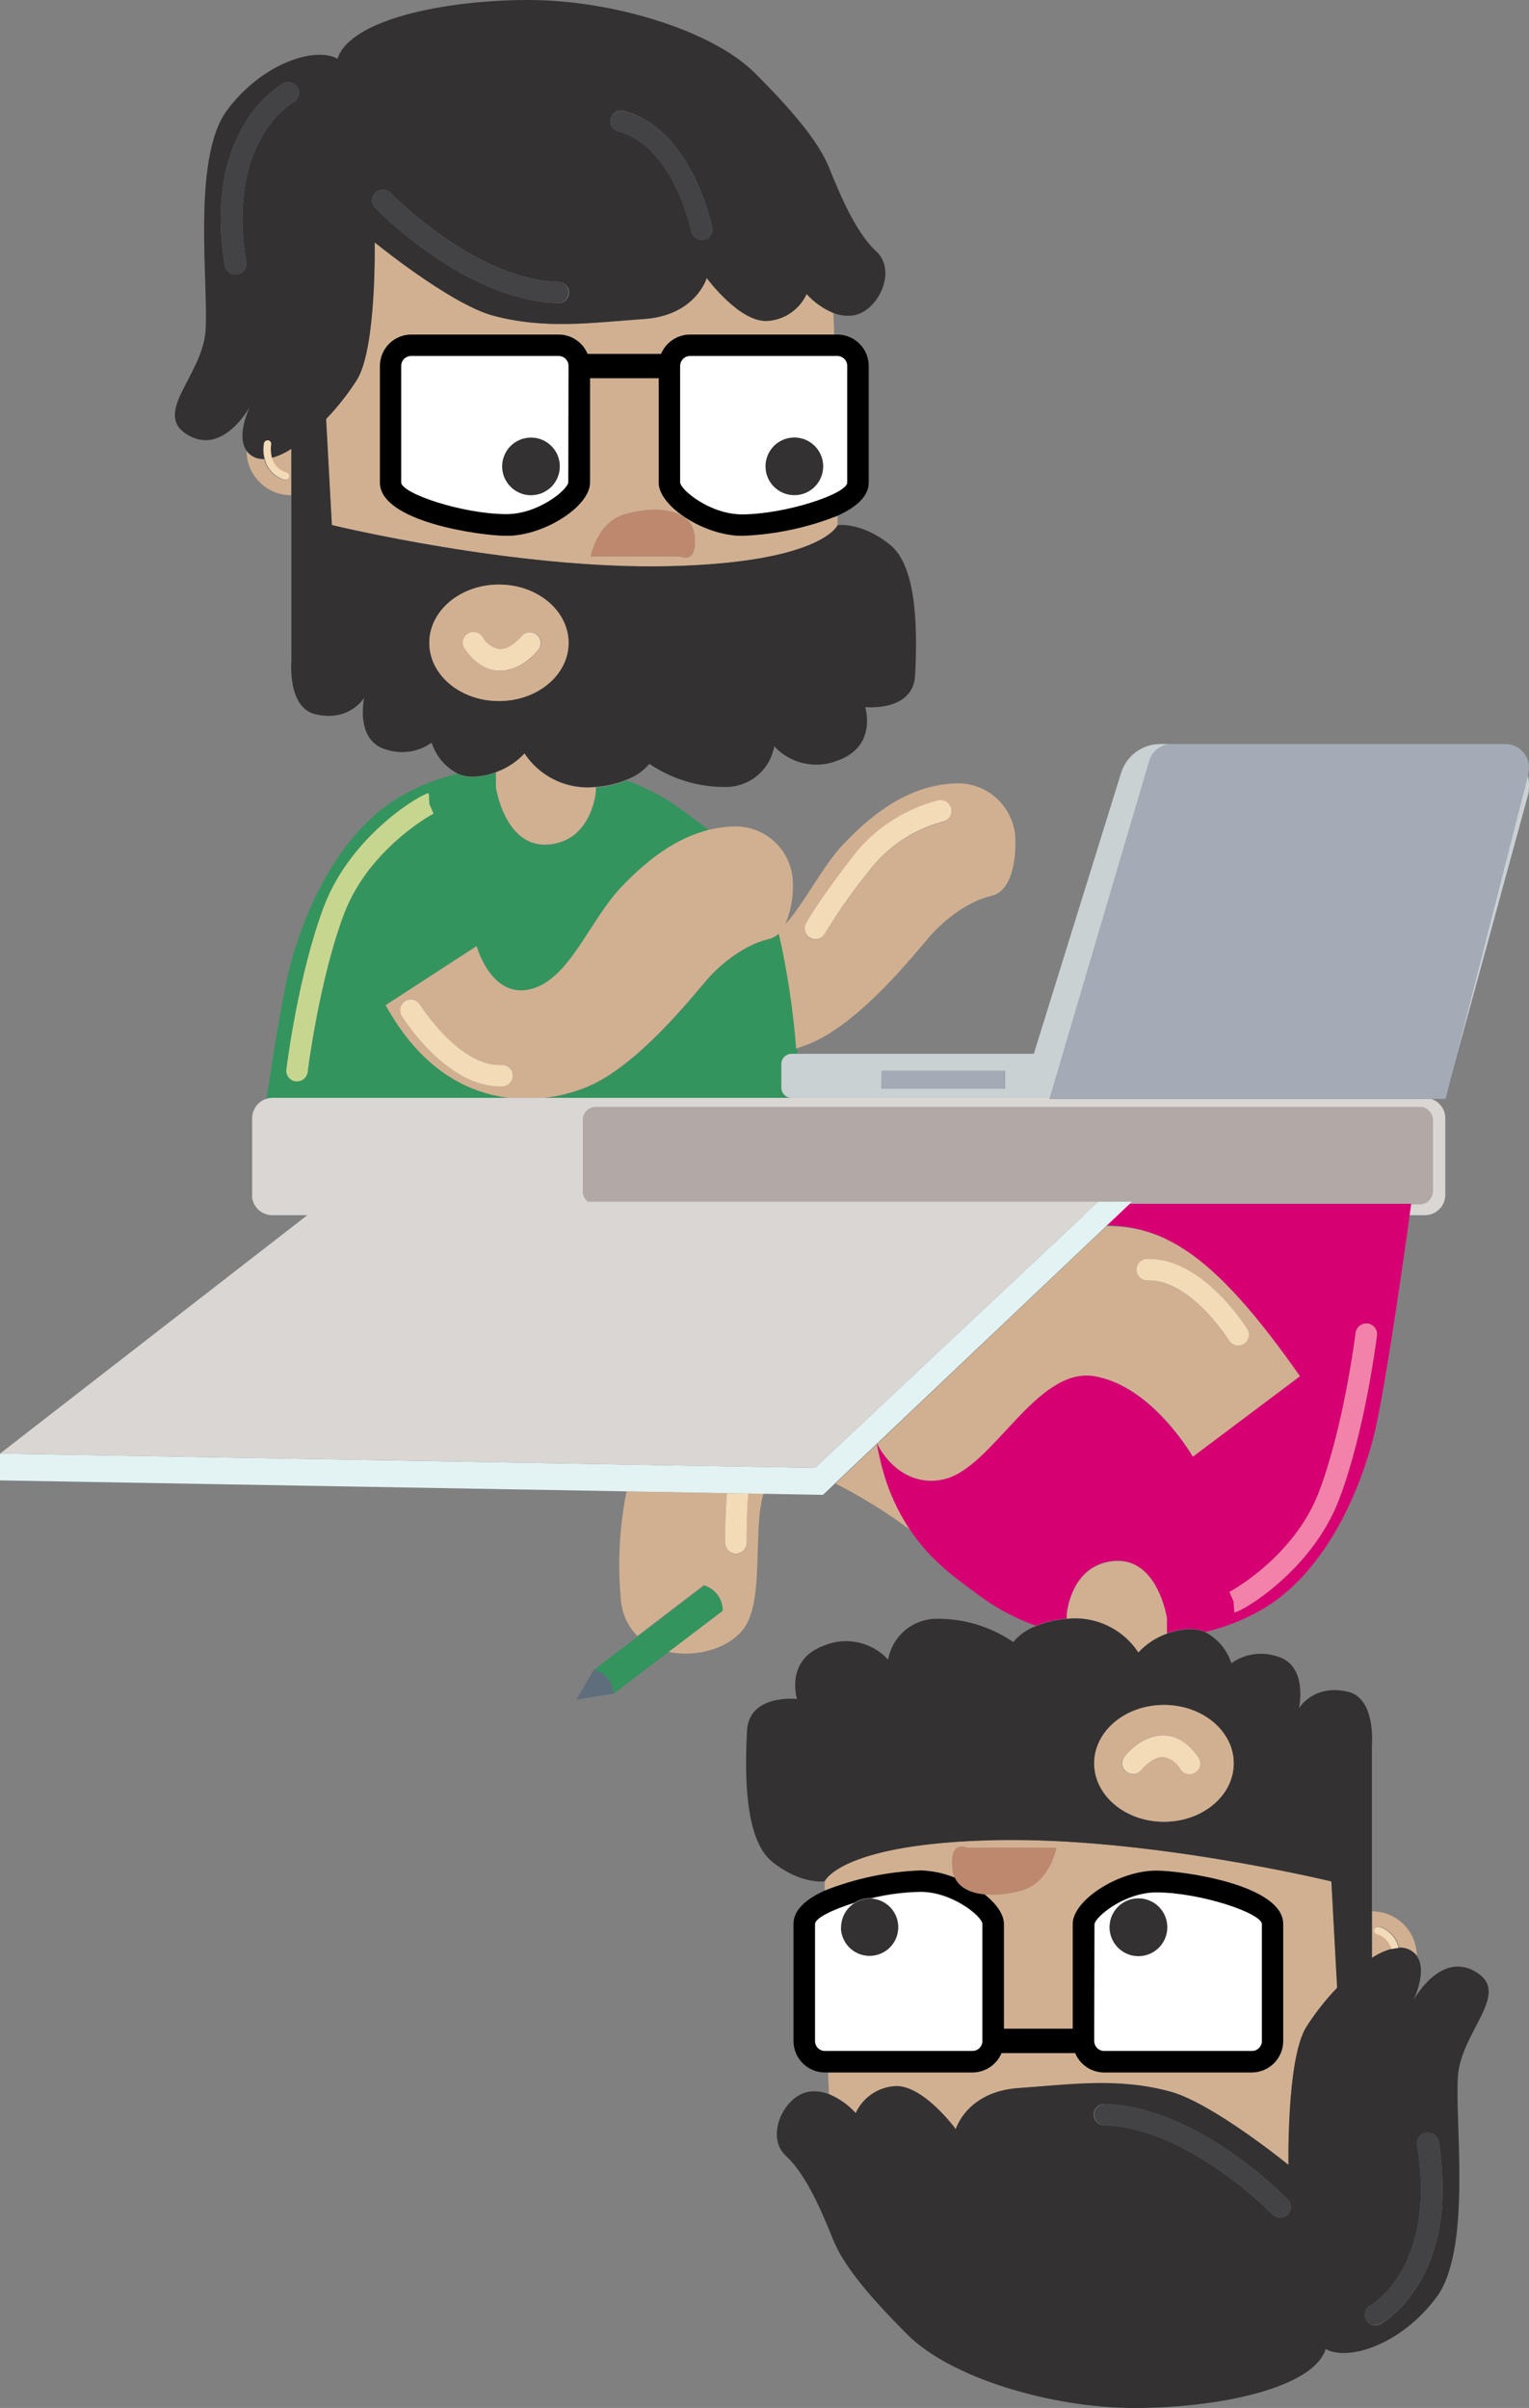 <svg width="341" height="537" viewBox="0 0 341 537" fill="none" xmlns="http://www.w3.org/2000/svg">
<rect x="0" y="0" width="341" height="537" fill="#808080" stroke="none"/>
<g clip-path="url(#clip0)">
<path d="M113.617 244.832C104.069 243.719 93.789 238.25 86.007 224.164L106.297 211.048C106.297 211.048 109.479 222.749 118.232 220.682C126.984 218.616 131.36 205.484 138.521 197.932C144.393 191.732 150.806 186.915 158.206 185.214C155.882 183.353 153.607 181.764 151.602 180.253C147.949 177.655 143.954 175.574 139.73 174.069C137.547 174.955 135.238 175.492 132.888 175.659V176.47C132.888 176.47 132.092 187.598 122.337 188.393C112.583 189.188 110.609 175.675 110.609 175.675V172.272C109.074 172.831 107.466 173.163 105.835 173.258C104.531 173.336 103.227 173.101 102.032 172.574C96.751 173.803 91.73 175.956 87.201 178.934C74.471 187.678 67.596 204.371 64.668 215.5C63.22 220.953 61.151 233.671 59.417 245.181C59.835 245.056 60.269 244.987 60.706 244.975L113.617 244.832ZM63.872 238.472C63.984 237.614 66.546 217.137 72.306 202.018C78.369 186.12 94.123 176.978 95.619 176.899L95.746 179.284L93.869 180.746L95.746 179.284L96.685 181.462C96.558 181.462 82.252 189.299 76.762 203.719C71.272 218.139 68.646 238.854 68.614 239.061C68.544 239.64 68.264 240.173 67.828 240.559C67.391 240.946 66.827 241.159 66.243 241.159H65.957C65.642 241.122 65.338 241.023 65.063 240.867C64.787 240.711 64.545 240.502 64.351 240.252C64.157 240.002 64.015 239.716 63.933 239.41C63.851 239.105 63.83 238.786 63.872 238.472Z" fill="#34945E"/>
<path d="M56.17 267.645H56.346C56.346 267.471 56.266 267.312 56.234 267.137C56.186 267.455 56.17 267.645 56.17 267.645Z" fill="#34945E"/>
<path d="M173.689 208.266C173.088 208.838 172.347 209.244 171.541 209.442C166.369 210.635 161.197 214.609 158.015 218.186C154.832 221.763 142.499 237.662 130.962 242.431C127.908 243.684 124.695 244.508 121.414 244.879H176.442C175.848 244.859 175.287 244.605 174.879 244.174C174.471 243.742 174.249 243.167 174.262 242.574V237.344C174.266 236.746 174.505 236.174 174.928 235.752C175.351 235.329 175.924 235.09 176.522 235.086H177.826C177.826 234.673 177.826 234.243 177.699 233.83C177.058 225.476 175.824 217.177 174.007 208.997L173.689 208.266Z" fill="#34945E"/>
<path d="M138.521 197.868C131.36 205.42 126.984 218.536 118.232 220.619C109.479 222.701 106.297 210.984 106.297 210.984L86.008 224.164C93.789 238.313 104.101 243.782 113.617 244.832H121.351C124.631 244.461 127.845 243.637 130.899 242.383C142.436 237.614 154.768 221.716 157.951 218.139C161.134 214.562 166.305 210.587 171.477 209.395C172.283 209.196 173.024 208.79 173.625 208.218L173.864 208.997C175.681 217.177 176.915 225.476 177.556 233.83C178.622 233.496 179.641 233.131 180.595 232.749C192.132 227.98 204.465 212.081 207.648 208.504C210.83 204.927 216.002 200.953 221.174 199.76C226.346 198.568 226.744 189.427 226.346 185.849C225.928 182.625 224.297 179.68 221.785 177.613C219.273 175.546 216.067 174.512 212.82 174.721C203.272 175.15 195.315 180.651 188.154 188.202C183.285 193.337 179.688 201.048 175.137 206.12C176.553 202.753 177.1 199.085 176.729 195.452C176.311 192.227 174.68 189.283 172.168 187.216C169.656 185.149 166.45 184.115 163.202 184.323C161.524 184.4 159.856 184.634 158.221 185.023C150.806 186.851 144.393 191.668 138.521 197.868ZM112.073 242.256H111.437C99.534 242.256 90.081 227.312 89.683 226.66C89.482 226.395 89.338 226.091 89.261 225.768C89.184 225.444 89.176 225.108 89.237 224.781C89.297 224.454 89.426 224.144 89.614 223.869C89.802 223.595 90.045 223.363 90.329 223.188C90.612 223.013 90.928 222.9 91.258 222.854C91.588 222.809 91.923 222.833 92.243 222.925C92.563 223.017 92.86 223.174 93.115 223.388C93.371 223.601 93.579 223.866 93.725 224.164C93.821 224.291 102.478 237.932 111.851 237.503C112.165 237.483 112.48 237.527 112.777 237.632C113.075 237.736 113.348 237.9 113.581 238.112C113.814 238.324 114.002 238.58 114.134 238.866C114.266 239.152 114.339 239.461 114.349 239.776C114.375 240.406 114.15 241.021 113.724 241.485C113.297 241.95 112.704 242.227 112.073 242.256ZM179.752 206.008C179.752 205.849 181.789 202.034 189.73 191.7C194.527 185.194 201.432 180.548 209.271 178.552C209.904 178.434 210.558 178.572 211.089 178.936C211.62 179.3 211.985 179.859 212.103 180.492C212.222 181.124 212.083 181.778 211.719 182.308C211.355 182.839 210.795 183.204 210.162 183.322C203.49 185.11 197.618 189.099 193.501 194.641C190.004 198.949 186.813 203.496 183.953 208.25C183.664 208.805 183.169 209.224 182.573 209.417C181.978 209.61 181.331 209.562 180.77 209.283C180.484 209.139 180.23 208.939 180.023 208.695C179.817 208.451 179.661 208.167 179.566 207.862C179.471 207.556 179.438 207.234 179.47 206.916C179.502 206.598 179.598 206.289 179.752 206.008Z" fill="#D1B091"/>
<path d="M234.159 244.832H60.706C60.269 244.844 59.835 244.913 59.417 245.038C58.493 245.329 57.686 245.907 57.114 246.688C56.541 247.468 56.233 248.411 56.234 249.378V266.453C56.218 266.681 56.218 266.909 56.234 267.137C56.234 267.312 56.234 267.471 56.345 267.645C56.603 268.605 57.17 269.453 57.958 270.059C58.746 270.665 59.711 270.996 60.706 271H317.783C318.38 271 318.972 270.882 319.524 270.654C320.077 270.425 320.578 270.09 321.001 269.668C321.423 269.246 321.759 268.745 321.987 268.193C322.216 267.641 322.334 267.05 322.334 266.453V249.378C322.334 248.413 322.025 247.473 321.452 246.695C320.88 245.917 320.074 245.342 319.151 245.054H234.095L234.159 244.832ZM316.637 246.867C317.404 246.871 318.138 247.177 318.68 247.719C319.222 248.26 319.529 248.994 319.533 249.76V265.658C319.529 266.424 319.222 267.158 318.68 267.7C318.138 268.241 317.404 268.547 316.637 268.552H132.888C132.122 268.547 131.39 268.241 130.85 267.699C130.31 267.156 130.007 266.423 130.007 265.658V249.76C130.007 248.995 130.31 248.262 130.85 247.72C131.39 247.177 132.122 246.871 132.888 246.867H316.637Z" fill="#D9D6D3"/>
<path d="M316.637 246.867H132.904C131.304 246.867 130.007 248.162 130.007 249.76V265.706C130.007 267.304 131.304 268.599 132.904 268.599H316.637C318.236 268.599 319.533 267.304 319.533 265.706V249.76C319.533 248.162 318.236 246.867 316.637 246.867Z" fill="#B2A9A7"/>
<path d="M323.225 241.541L340.73 177.471C341.127 175.976 341.127 174.403 340.73 172.908L323.225 241.541Z" fill="#CAD1D3"/>
<path d="M174.262 237.344V242.574C174.262 243.159 174.489 243.722 174.895 244.143C175.302 244.564 175.857 244.811 176.442 244.832H234.159L256.342 169.665C256.667 168.585 257.332 167.639 258.237 166.966C259.143 166.293 260.242 165.929 261.371 165.929H258.793C256.849 165.922 254.953 166.535 253.382 167.679C251.811 168.823 250.646 170.437 250.056 172.288L230.563 235.007H176.458C175.857 235.027 175.289 235.285 174.878 235.723C174.466 236.16 174.245 236.743 174.262 237.344ZM196.684 238.806H224.134V242.781H196.54L196.684 238.806Z" fill="#CAD1D3"/>
<path d="M340.825 172.479C341.024 171.705 341.043 170.896 340.881 170.113C340.719 169.331 340.38 168.595 339.891 167.964C339.401 167.332 338.773 166.82 338.055 166.467C337.338 166.115 336.549 165.931 335.749 165.929H261.371C260.242 165.929 259.143 166.293 258.237 166.966C257.332 167.639 256.667 168.585 256.342 169.665L234.159 244.832V245.054H322.398L323.289 241.541L340.793 172.908L340.825 172.479Z" fill="#A4ABB6"/>
<path d="M224.054 238.806H196.604V242.781H224.054V238.806Z" fill="#A4ABB6"/>
<path d="M179.895 65.58C179.142 67.214 177.976 68.624 176.511 69.669C175.045 70.715 173.332 71.36 171.541 71.542C165.175 72.337 157.617 62.003 157.617 62.003C157.617 62.003 155.23 70.349 143.693 71.144C132.156 71.939 121.621 73.609 109.877 70.349C100.361 67.71 83.557 54.054 83.557 54.054C83.557 54.054 83.955 77.504 79.579 84.658C77.575 87.81 75.261 90.755 72.672 93.449L74.009 117.09C74.009 117.09 114.985 127.074 149.199 126.279C182.33 125.5 186.563 117.63 186.801 117.122V115.007C179.996 117.707 172.779 119.224 165.462 119.491C157.139 119.491 146.907 112.941 146.907 107.615V84.34H131.583V107.615C131.583 112.941 121.351 119.491 113.028 119.491C107.267 119.491 84.734 116.311 84.734 107.615V81.605C84.739 79.751 85.478 77.975 86.79 76.663C88.102 75.353 89.88 74.614 91.736 74.61H124.597C125.978 74.615 127.327 75.029 128.474 75.798C129.621 76.568 130.514 77.659 131.042 78.934H147.432C147.964 77.659 148.861 76.568 150.01 75.799C151.159 75.03 152.51 74.616 153.893 74.61H186.022C186.022 72.893 185.894 71.271 185.847 69.841C183.573 68.875 181.541 67.42 179.895 65.58ZM139.253 114.721C145.364 112.893 154.259 112.972 154.911 119.491C155.564 126.009 151.729 124.101 151.729 124.101H131.742C131.742 124.101 133.142 116.549 139.253 114.721Z" fill="#D1B091"/>
<path d="M116.975 168.012C115.216 169.892 113.034 171.326 110.609 172.193V175.595C110.609 175.595 112.598 189.109 122.337 188.314C132.076 187.519 132.888 176.47 132.888 176.47V175.547L131.662 175.643C128.764 175.738 125.891 175.086 123.318 173.749C120.745 172.413 118.561 170.437 116.975 168.012Z" fill="#D1B091"/>
<path d="M124.597 79.379H91.736C91.145 79.379 90.579 79.614 90.161 80.031C89.743 80.449 89.508 81.015 89.508 81.605V107.615C89.508 110.127 103.337 114.721 113.028 114.721C120.109 114.721 126.666 109.3 126.809 107.615V81.605C126.809 81.018 126.576 80.454 126.162 80.037C125.748 79.62 125.185 79.384 124.597 79.379ZM118.423 110.413C117.164 110.413 115.933 110.04 114.886 109.341C113.84 108.642 113.024 107.649 112.542 106.487C112.06 105.325 111.934 104.046 112.18 102.813C112.425 101.579 113.032 100.446 113.922 99.557C114.812 98.667 115.946 98.062 117.181 97.816C118.416 97.571 119.695 97.697 120.859 98.178C122.022 98.66 123.016 99.475 123.715 100.52C124.415 101.566 124.788 102.796 124.788 104.053C124.788 105.74 124.117 107.358 122.924 108.55C121.73 109.743 120.111 110.413 118.423 110.413Z" fill="white"/>
<path d="M151.681 81.605V107.615C151.824 109.3 158.38 114.721 165.462 114.721C175.153 114.721 188.966 110.127 188.966 107.615V81.605C188.966 81.018 188.733 80.454 188.319 80.037C187.904 79.62 187.342 79.384 186.754 79.379H153.893C153.305 79.384 152.742 79.62 152.328 80.037C151.914 80.454 151.681 81.018 151.681 81.605ZM177.142 97.583C178.401 97.583 179.632 97.956 180.678 98.655C181.725 99.353 182.541 100.347 183.023 101.509C183.505 102.671 183.631 103.949 183.385 105.183C183.139 106.416 182.533 107.549 181.643 108.439C180.753 109.328 179.619 109.934 178.384 110.179C177.149 110.425 175.869 110.299 174.706 109.817C173.543 109.336 172.549 108.521 171.85 107.475C171.15 106.429 170.777 105.2 170.777 103.942C170.777 103.106 170.942 102.277 171.263 101.505C171.584 100.732 172.054 100.031 172.647 99.44C173.24 98.849 173.943 98.381 174.717 98.062C175.491 97.744 176.321 97.581 177.158 97.583H177.142Z" fill="white"/>
<path d="M147.432 78.934H131.042C130.514 77.659 129.621 76.568 128.474 75.798C127.327 75.029 125.978 74.615 124.597 74.61H91.736C89.881 74.614 88.102 75.353 86.79 76.663C85.478 77.975 84.739 79.751 84.734 81.605V107.615C84.734 116.39 107.268 119.491 113.028 119.491C121.351 119.491 131.583 112.941 131.583 107.615V84.34H146.907V107.615C146.907 112.941 157.139 119.491 165.462 119.491C172.779 119.224 179.996 117.707 186.802 115.007C190.812 113.195 193.74 110.778 193.74 107.615V81.605C193.74 79.753 193.004 77.976 191.695 76.665C190.385 75.353 188.608 74.614 186.754 74.61H153.893C152.51 74.616 151.159 75.03 150.01 75.799C148.861 76.568 147.964 77.659 147.432 78.934ZM126.745 107.551C126.602 109.236 120.046 114.658 112.964 114.658C103.273 114.658 89.445 110.063 89.445 107.551V81.605C89.445 81.015 89.68 80.449 90.097 80.031C90.515 79.614 91.082 79.379 91.673 79.379H124.597C125.185 79.384 125.748 79.62 126.162 80.037C126.576 80.454 126.809 81.018 126.809 81.605L126.745 107.551ZM186.754 79.379C187.342 79.384 187.904 79.62 188.319 80.037C188.733 80.454 188.966 81.018 188.966 81.605V107.615C188.966 110.127 175.153 114.721 165.462 114.721C158.381 114.721 151.824 109.3 151.681 107.615V81.605C151.681 81.018 151.914 80.454 152.328 80.037C152.742 79.62 153.305 79.384 153.893 79.379H186.754Z" fill="black"/>
<path d="M154.896 119.491C154.243 112.972 145.348 112.893 139.237 114.721C133.126 116.549 131.742 124.101 131.742 124.101H151.681C151.681 124.101 155.548 126.025 154.896 119.491Z" fill="#BD886D"/>
<path d="M118.423 110.429C121.973 110.429 124.851 107.553 124.851 104.006C124.851 100.458 121.973 97.583 118.423 97.583C114.872 97.583 111.994 100.458 111.994 104.006C111.994 107.553 114.872 110.429 118.423 110.429Z" fill="#333132"/>
<path d="M177.158 110.429C180.709 110.429 183.587 107.553 183.587 104.006C183.587 100.458 180.709 97.583 177.158 97.583C173.608 97.583 170.729 100.458 170.729 104.006C170.729 107.553 173.608 110.429 177.158 110.429Z" fill="#333132"/>
<path d="M60.562 102.098C60.758 102.88 61.155 103.598 61.713 104.181C62.271 104.763 62.971 105.191 63.745 105.421C63.956 105.452 64.146 105.566 64.273 105.738C64.399 105.909 64.453 106.124 64.421 106.335C64.39 106.546 64.275 106.735 64.104 106.862C63.932 106.989 63.717 107.042 63.506 107.01H63.267C62.197 106.693 61.23 106.1 60.462 105.29C59.694 104.481 59.152 103.484 58.891 102.4C58.354 102.416 57.818 102.352 57.3 102.209C56.38 101.94 55.571 101.383 54.993 100.619C55.022 103.235 56.083 105.734 57.945 107.574C59.807 109.413 62.32 110.445 64.938 110.444V100.063C63.598 100.971 62.121 101.658 60.562 102.098Z" fill="#D1B091"/>
<path d="M110.609 172.193C113.034 171.326 115.216 169.892 116.974 168.012C118.57 170.422 120.759 172.382 123.331 173.705C125.903 175.027 128.771 175.667 131.662 175.563L132.887 175.468C135.238 175.301 137.547 174.764 139.73 173.878C141.715 173.173 143.473 171.949 144.822 170.333C149.857 173.771 155.831 175.575 161.929 175.5C164.502 175.489 166.988 174.573 168.952 172.913C170.916 171.253 172.233 168.955 172.67 166.422C174.424 168.327 176.718 169.652 179.246 170.221C181.774 170.789 184.415 170.573 186.817 169.602C195.744 166.422 192.96 157.678 192.96 157.678C192.96 157.678 203.701 158.87 204.099 150.524C204.497 142.177 204.894 126.677 198.529 121.51C192.164 116.343 186.817 117.106 186.817 117.106C186.578 117.615 182.345 125.484 149.214 126.263C114.985 127.074 74.009 117.09 74.009 117.09L72.736 93.449C75.324 90.755 77.638 87.81 79.642 84.658C84.018 77.504 83.556 54.054 83.556 54.054C83.556 54.054 100.297 67.71 109.813 70.349C121.557 73.529 132.092 71.939 143.629 71.144C155.166 70.349 157.616 62.003 157.616 62.003C157.616 62.003 165.175 72.337 171.54 71.542C173.332 71.36 175.045 70.715 176.51 69.669C177.976 68.624 179.142 67.214 179.895 65.58C181.547 67.397 183.579 68.83 185.846 69.777C187.238 70.339 188.749 70.536 190.238 70.349C195.808 69.554 200.184 60.413 195.41 56.041C190.636 51.669 186.992 42.528 184.892 37.361C182.791 32.194 177.906 25.834 168.358 16.296C158.81 6.757 136.531 0 117.833 0C99.135 0 78.051 4.372 75.266 13.116C70.492 10.334 58.557 13.911 50.6 24.642C42.644 35.373 46.622 63.99 45.826 73.926C45.031 83.863 33.892 92.209 41.848 96.979C49.805 101.748 55.772 90.62 55.772 90.62C55.772 90.62 52.478 97.233 55.056 100.588C55.635 101.351 56.444 101.908 57.364 102.177C57.881 102.32 58.418 102.385 58.955 102.368C58.668 101.246 58.619 100.076 58.812 98.934C58.854 98.727 58.976 98.544 59.151 98.425C59.327 98.306 59.542 98.261 59.751 98.298C59.854 98.317 59.952 98.357 60.04 98.415C60.128 98.472 60.203 98.547 60.261 98.635C60.319 98.723 60.359 98.821 60.377 98.924C60.396 99.028 60.394 99.134 60.371 99.236C60.231 100.203 60.29 101.187 60.546 102.13C62.127 101.696 63.626 101.009 64.986 100.095V147.344C64.986 147.344 64.047 157.757 70.269 159.268C77.971 161.112 81.233 155.595 81.233 155.595C81.233 155.595 79.005 165.341 86.325 167.217C87.994 167.732 89.759 167.857 91.484 167.581C93.209 167.306 94.847 166.637 96.271 165.627C97.218 168.576 99.279 171.04 102.016 172.495C103.211 173.022 104.515 173.256 105.819 173.179C107.455 173.085 109.069 172.753 110.609 172.193ZM111.277 130.365C119.854 130.365 126.809 136.184 126.809 143.354C126.809 150.524 119.854 156.327 111.277 156.327C102.7 156.327 95.746 150.524 95.746 143.354C95.746 136.184 102.652 130.365 111.277 130.365ZM124.469 67.599C103.83 67.058 84.368 47.059 83.556 46.216C83.173 45.752 82.98 45.16 83.015 44.559C83.05 43.958 83.311 43.393 83.746 42.976C84.181 42.56 84.757 42.323 85.36 42.314C85.962 42.304 86.546 42.523 86.994 42.925C87.185 43.116 105.93 62.368 124.533 62.861C125.166 62.861 125.773 63.113 126.221 63.56C126.668 64.007 126.92 64.614 126.92 65.246C126.92 65.879 126.668 66.485 126.221 66.932C125.773 67.379 125.166 67.631 124.533 67.631L124.469 67.599ZM156.964 53.497C156.805 53.513 156.645 53.513 156.487 53.497C155.937 53.494 155.405 53.303 154.979 52.956C154.554 52.609 154.26 52.127 154.147 51.59C154.147 51.399 150.137 32.512 137.9 29.332C137.288 29.168 136.767 28.767 136.45 28.218C136.134 27.67 136.049 27.018 136.213 26.407C136.378 25.796 136.779 25.274 137.328 24.958C137.877 24.642 138.529 24.557 139.141 24.722C154.243 28.823 158.651 49.809 158.826 50.715C158.888 51.021 158.89 51.336 158.83 51.643C158.77 51.949 158.65 52.241 158.477 52.501C158.304 52.761 158.082 52.984 157.822 53.158C157.562 53.332 157.271 53.453 156.964 53.513V53.497ZM54.913 58.489C55.014 59.113 54.863 59.752 54.493 60.265C54.123 60.777 53.564 61.122 52.94 61.224H52.558C51.984 61.243 51.423 61.054 50.978 60.692C50.533 60.329 50.235 59.818 50.139 59.252C45.174 28.792 62.392 19.078 63.124 18.617C63.679 18.311 64.333 18.238 64.942 18.414C65.55 18.59 66.064 19 66.37 19.555C66.676 20.109 66.749 20.762 66.573 21.371C66.397 21.979 65.986 22.492 65.431 22.798C64.779 23.164 50.473 31.574 54.913 58.489Z" fill="#333132"/>
<path d="M111.278 156.342C119.855 156.342 126.809 150.54 126.809 143.37C126.809 136.2 119.855 130.365 111.278 130.365C102.7 130.365 95.746 136.184 95.746 143.354C95.746 150.524 102.653 156.342 111.278 156.342ZM104.244 141.398C104.503 141.22 104.794 141.095 105.102 141.029C105.409 140.964 105.727 140.96 106.036 141.018C106.345 141.076 106.639 141.194 106.903 141.365C107.166 141.537 107.393 141.759 107.57 142.018C107.948 142.745 108.49 143.374 109.153 143.857C109.815 144.339 110.581 144.662 111.389 144.8C113.521 144.912 115.686 142.718 116.354 141.891C116.744 141.387 117.319 141.059 117.952 140.978C118.584 140.898 119.223 141.072 119.727 141.462C120.232 141.852 120.56 142.426 120.641 143.058C120.722 143.69 120.548 144.328 120.157 144.832C119.775 145.325 116.322 149.602 111.548 149.602H111.309C108.35 149.443 105.835 147.853 103.623 144.673C103.278 144.155 103.15 143.521 103.266 142.909C103.382 142.297 103.733 141.755 104.244 141.398Z" fill="#D1B091"/>
<path d="M65.957 241.159H66.243C66.827 241.159 67.391 240.946 67.828 240.559C68.264 240.173 68.544 239.64 68.615 239.061C68.615 238.854 71.224 218.282 76.762 203.719C82.3 189.156 96.558 181.462 96.685 181.462L95.746 179.283L93.869 180.746L95.746 179.283L95.619 176.899C94.123 176.899 78.369 186.104 72.306 202.018C66.546 217.137 63.984 237.614 63.872 238.472C63.83 238.786 63.851 239.105 63.933 239.41C64.015 239.716 64.157 240.002 64.351 240.252C64.545 240.502 64.787 240.711 65.063 240.867C65.339 241.023 65.642 241.122 65.957 241.159Z" fill="#C7D68F"/>
<path d="M111.851 237.503C102.478 237.932 93.821 224.291 93.725 224.164C93.573 223.873 93.363 223.616 93.107 223.41C92.851 223.204 92.555 223.052 92.238 222.966C91.921 222.879 91.59 222.859 91.264 222.906C90.939 222.954 90.627 223.068 90.348 223.241C90.069 223.415 89.828 223.644 89.642 223.914C89.456 224.185 89.327 224.491 89.265 224.814C89.203 225.136 89.208 225.468 89.28 225.788C89.352 226.109 89.489 226.411 89.683 226.676C90.081 227.328 99.534 242.272 111.437 242.272H112.073C112.704 242.243 113.297 241.966 113.724 241.501C114.15 241.036 114.375 240.422 114.349 239.792C114.341 239.476 114.269 239.165 114.138 238.877C114.007 238.589 113.82 238.331 113.586 238.117C113.353 237.903 113.079 237.739 112.781 237.633C112.483 237.528 112.166 237.483 111.851 237.503Z" fill="#F4DBB8"/>
<path d="M63.347 106.947H63.586C63.797 106.979 64.012 106.925 64.183 106.798C64.355 106.672 64.469 106.482 64.501 106.271C64.532 106.06 64.479 105.846 64.352 105.674C64.225 105.503 64.035 105.389 63.825 105.357C63.051 105.127 62.35 104.7 61.792 104.117C61.234 103.534 60.838 102.817 60.642 102.034C60.386 101.092 60.327 100.107 60.467 99.141C60.49 99.038 60.492 98.932 60.473 98.829C60.454 98.726 60.415 98.627 60.357 98.54C60.299 98.452 60.224 98.377 60.136 98.319C60.048 98.261 59.95 98.222 59.846 98.203C59.638 98.165 59.423 98.211 59.247 98.33C59.072 98.449 58.95 98.631 58.907 98.839C58.715 99.981 58.764 101.151 59.051 102.273C59.294 103.36 59.819 104.363 60.574 105.184C61.328 106.004 62.284 106.612 63.347 106.947Z" fill="#F4DBB8"/>
<path d="M180.802 209.204C181.362 209.483 182.01 209.531 182.605 209.338C183.2 209.144 183.696 208.725 183.985 208.17C186.845 203.417 190.035 198.869 193.533 194.562C197.65 189.019 203.521 185.03 210.194 183.242C210.507 183.184 210.806 183.064 211.073 182.89C211.341 182.716 211.571 182.492 211.751 182.229C211.931 181.966 212.058 181.67 212.124 181.359C212.19 181.047 212.194 180.725 212.135 180.412C212.077 180.099 211.957 179.801 211.783 179.534C211.609 179.267 211.384 179.037 211.121 178.856C210.858 178.676 210.562 178.55 210.25 178.484C209.938 178.418 209.616 178.414 209.303 178.473C201.463 180.457 194.552 185.091 189.745 191.589C181.789 201.954 179.847 205.77 179.768 205.897C179.609 206.18 179.51 206.492 179.477 206.815C179.443 207.137 179.476 207.463 179.573 207.773C179.669 208.082 179.828 208.369 180.04 208.615C180.251 208.861 180.511 209.061 180.802 209.204Z" fill="#F4DBB8"/>
<path d="M124.533 62.845C105.931 62.353 87.185 43.1 86.994 42.925C86.546 42.523 85.963 42.304 85.36 42.314C84.758 42.323 84.181 42.56 83.746 42.976C83.311 43.393 83.05 43.958 83.015 44.559C82.98 45.16 83.173 45.752 83.557 46.216C84.368 47.059 103.83 67.058 124.406 67.615C125.039 67.615 125.646 67.364 126.094 66.916C126.541 66.469 126.793 65.863 126.793 65.23C126.793 64.598 126.541 63.991 126.094 63.544C125.646 63.097 125.039 62.845 124.406 62.845H124.533Z" fill="#434345"/>
<path d="M111.262 149.57H111.5C116.274 149.57 119.727 145.325 120.109 144.8C120.478 144.301 120.637 143.678 120.553 143.064C120.469 142.449 120.149 141.891 119.661 141.509C119.172 141.126 118.553 140.949 117.936 141.014C117.319 141.08 116.751 141.383 116.354 141.859C115.686 142.686 113.521 144.88 111.389 144.769C110.581 144.631 109.815 144.308 109.153 143.825C108.49 143.342 107.948 142.713 107.57 141.986C107.213 141.464 106.663 141.104 106.041 140.986C105.419 140.868 104.775 141.002 104.252 141.358C103.729 141.715 103.368 142.264 103.25 142.886C103.133 143.507 103.267 144.15 103.623 144.673C105.835 147.853 108.35 149.443 111.262 149.57Z" fill="#F4DBB8"/>
<path d="M65.432 22.798C65.987 22.492 66.397 21.979 66.574 21.371C66.75 20.762 66.677 20.109 66.371 19.555C66.065 19 65.551 18.59 64.942 18.414C64.333 18.238 63.679 18.311 63.124 18.617C62.392 19.078 45.174 28.791 50.139 59.252C50.228 59.818 50.518 60.333 50.957 60.701C51.396 61.069 51.953 61.266 52.526 61.256H52.908C53.223 61.209 53.526 61.1 53.799 60.935C54.071 60.77 54.308 60.553 54.495 60.295C54.681 60.037 54.815 59.745 54.887 59.434C54.959 59.124 54.968 58.803 54.913 58.489C50.473 31.574 64.779 23.164 65.432 22.798Z" fill="#434345"/>
<path d="M139.142 24.769C138.53 24.605 137.877 24.69 137.328 25.006C136.779 25.322 136.378 25.843 136.213 26.454C136.049 27.066 136.134 27.718 136.45 28.266C136.767 28.815 137.288 29.215 137.9 29.38C150.138 32.655 154.116 51.462 154.148 51.637C154.26 52.175 154.554 52.657 154.98 53.004C155.405 53.351 155.937 53.542 156.487 53.545C156.646 53.561 156.806 53.561 156.964 53.545C157.274 53.484 157.569 53.363 157.831 53.187C158.093 53.011 158.317 52.785 158.491 52.521C158.664 52.258 158.783 51.962 158.841 51.652C158.898 51.342 158.893 51.023 158.826 50.715C158.651 49.809 154.243 28.823 139.142 24.769Z" fill="#434345"/>
</g>
<g clip-path="url(#clip1)">
<path d="M166.526 344.094C166.53 344.73 166.283 345.342 165.838 345.796C165.393 346.25 164.786 346.509 164.151 346.517C163.52 346.513 162.917 346.262 162.47 345.818C162.023 345.374 161.767 344.772 161.759 344.142C161.759 341.24 161.759 337.255 162.062 332.982L139.742 332.584C138.103 340.676 137.689 348.968 138.514 357.183C138.828 360.075 140.109 362.777 142.149 364.851L156.912 353.548L157.104 353.548C158.282 353.918 159.311 354.654 160.042 355.649C160.773 356.643 161.168 357.846 161.169 359.08L148.957 368.359C155.334 369.746 162.62 367.594 165.872 363.193C170.56 356.816 167.802 341.32 170.273 333.078L166.845 333.078C166.638 336.474 166.494 340.172 166.526 344.094Z" fill="#D1B091"/>
<path d="M195.606 321.934C198.38 327.386 203.913 331.499 210.609 329.905C221.466 327.386 231.096 304.812 244.089 306.932C257.083 309.052 266.075 324.899 266.075 324.899L289.99 306.932C271.496 280.467 260.304 273.452 246.784 273.452L186.343 330.846C192.185 333.817 197.763 337.279 203.02 341.193C200.237 336.995 198.163 332.369 196.882 327.498C196.403 325.872 195.989 324.006 195.606 321.934ZM255.744 280.786L256.398 280.786C268.307 280.786 277.777 295.788 278.192 296.426C278.358 296.693 278.471 296.99 278.522 297.3C278.574 297.61 278.564 297.928 278.493 298.234C278.422 298.541 278.291 298.83 278.108 299.086C277.925 299.342 277.693 299.559 277.427 299.726C277.16 299.892 276.862 300.004 276.552 300.056C276.242 300.108 275.924 300.098 275.618 300.027C275.311 299.956 275.022 299.825 274.766 299.642C274.51 299.459 274.293 299.228 274.126 298.961C274.047 298.817 265.405 285.202 255.967 285.585C255.653 285.599 255.339 285.552 255.043 285.445C254.748 285.339 254.476 285.175 254.243 284.963C254.011 284.751 253.822 284.496 253.689 284.212C253.555 283.927 253.479 283.619 253.464 283.305C253.449 282.991 253.497 282.677 253.603 282.381C253.71 282.086 253.874 281.814 254.086 281.581C254.297 281.349 254.553 281.16 254.837 281.027C255.122 280.893 255.43 280.817 255.744 280.802L255.744 280.786Z" fill="#D1B091"/>
<path d="M289.926 306.916L266.011 324.883C266.011 324.883 256.94 309.052 244.026 306.916C231.112 304.78 221.466 327.37 210.545 329.889C203.849 331.484 198.317 327.386 195.543 321.918C195.925 323.991 196.34 325.856 196.754 327.402C198.035 332.273 200.109 336.9 202.892 341.097C207.93 348.638 214.26 352.719 219.122 356.354C222.782 358.959 226.785 361.046 231.016 362.556C233.203 361.667 235.517 361.129 237.872 360.961L237.872 360.037C237.872 360.037 238.669 348.877 248.442 348.08C258.215 347.283 260.192 360.834 260.192 360.834L260.192 364.246C261.73 363.685 263.341 363.352 264.975 363.257C266.282 363.179 267.588 363.414 268.785 363.943C274.076 362.711 279.107 360.552 283.644 357.566C296.399 348.797 303.286 332.057 306.22 320.898C309.153 309.738 314.734 268.462 314.734 268.462L251.774 268.462L246.72 273.245C260.256 273.484 271.416 280.451 289.926 306.916ZM302.33 297.239C302.4 296.658 302.68 296.124 303.118 295.736C303.556 295.348 304.12 295.134 304.705 295.134L304.992 295.134C305.31 295.171 305.618 295.272 305.896 295.43C306.175 295.589 306.419 295.801 306.614 296.055C306.808 296.31 306.95 296.6 307.03 296.911C307.111 297.221 307.128 297.544 307.081 297.861C306.969 298.721 304.402 319.256 298.631 334.417C292.573 350.36 276.773 359.527 275.274 359.606L275.147 357.215L277.028 355.748L275.147 357.215L274.206 355.031C274.334 355.031 288.666 347.171 294.167 332.711C299.667 318.251 302.298 297.446 302.33 297.239Z" fill="#D70073"/>
<path d="M190.839 471.237C191.593 469.598 192.762 468.184 194.23 467.136C195.698 466.087 197.415 465.44 199.21 465.258C205.587 464.461 213.16 474.824 213.16 474.824C213.16 474.824 215.551 466.454 227.11 465.657C238.669 464.86 249.223 463.186 260.989 466.454C270.523 469.1 287.359 482.795 287.359 482.795C287.359 482.795 286.961 459.28 291.345 452.105C293.353 448.944 295.671 445.991 298.264 443.289L296.925 419.583C296.925 419.583 255.871 409.571 221.594 410.368C188.4 411.149 184.159 419.04 183.92 419.551L183.92 421.671C190.738 418.964 197.969 417.443 205.3 417.175C207.92 417.244 210.507 417.784 212.937 418.769C212.646 418.12 212.473 417.423 212.426 416.713C211.773 410.16 215.615 412.09 215.615 412.09L235.576 412.089C235.576 412.089 234.189 419.646 228.067 421.496C225.306 422.334 222.414 422.653 219.537 422.436C222.152 424.509 223.89 426.884 223.89 429.084L223.89 452.424L239.243 452.424L239.243 429.084C239.243 423.744 249.494 417.175 257.832 417.175C263.604 417.175 286.179 420.364 286.179 429.084L286.179 455.166C286.175 457.026 285.435 458.807 284.12 460.122C282.805 461.437 281.024 462.177 279.164 462.181L246.242 462.181C244.858 462.176 243.506 461.761 242.357 460.99C241.208 460.218 240.313 459.124 239.785 457.845L223.363 457.845C222.83 459.124 221.932 460.218 220.781 460.989C219.629 461.76 218.276 462.175 216.89 462.181L184.701 462.181C184.701 463.903 184.829 465.529 184.877 466.964C187.154 467.932 189.19 469.391 190.839 471.237Z" fill="#D1B091"/>
<path d="M253.879 368.518C255.64 366.633 257.826 365.195 260.256 364.325L260.256 360.914C260.256 360.914 258.263 347.362 248.506 348.16C238.749 348.957 237.935 360.037 237.935 360.037L237.935 360.961L239.163 360.866C242.067 360.77 244.946 361.424 247.523 362.765C250.101 364.105 252.289 366.087 253.879 368.518Z" fill="#D1B091"/>
<path d="M246.242 457.398L279.164 457.398C279.756 457.398 280.324 457.163 280.743 456.745C281.161 456.326 281.396 455.758 281.396 455.166L281.396 429.084C281.396 426.565 267.542 421.958 257.833 421.958C250.738 421.958 244.169 427.394 244.026 429.084L244.026 455.166C244.026 455.756 244.259 456.321 244.674 456.739C245.089 457.157 245.653 457.394 246.242 457.398ZM253.879 423.361C255.14 423.361 256.373 423.735 257.422 424.436C258.47 425.136 259.288 426.132 259.77 427.298C260.253 428.463 260.379 429.745 260.133 430.982C259.887 432.219 259.28 433.355 258.388 434.247C257.496 435.139 256.36 435.746 255.123 435.993C253.886 436.239 252.603 436.112 251.438 435.63C250.273 435.147 249.277 434.33 248.576 433.281C247.875 432.232 247.501 430.999 247.501 429.738C247.501 428.047 248.173 426.425 249.369 425.229C250.565 424.033 252.187 423.361 253.879 423.361Z" fill="white"/>
<path d="M219.107 455.166L219.107 429.084C218.963 427.394 212.394 421.958 205.3 421.958C201.58 422.027 197.88 422.508 194.267 423.393C195.788 423.466 197.231 424.081 198.338 425.127C199.444 426.172 200.141 427.578 200.3 429.092C200.46 430.606 200.074 432.127 199.21 433.38C198.347 434.634 197.063 435.537 195.592 435.927C194.121 436.317 192.558 436.167 191.187 435.506C189.816 434.844 188.727 433.714 188.117 432.32C187.506 430.926 187.415 429.359 187.858 427.903C188.302 426.447 189.252 425.198 190.536 424.381C185.546 425.88 181.752 427.761 181.752 429.164L181.752 455.166C181.752 455.756 181.985 456.321 182.4 456.739C182.815 457.157 183.379 457.394 183.968 457.398L216.89 457.398C217.48 457.394 218.043 457.157 218.458 456.739C218.874 456.321 219.107 455.756 219.107 455.166Z" fill="white"/>
<path d="M223.363 457.845L239.785 457.845C240.313 459.124 241.208 460.218 242.357 460.99C243.506 461.761 244.858 462.176 246.242 462.181L279.164 462.181C281.024 462.177 282.805 461.437 284.12 460.122C285.435 458.807 286.175 457.026 286.179 455.166L286.179 429.084C286.179 420.284 263.604 417.175 257.833 417.175C249.494 417.175 239.243 423.744 239.243 429.084L239.243 452.424L223.89 452.424L223.89 429.084C223.89 426.884 222.152 424.509 219.537 422.436C216.588 422.149 214.037 421.049 212.937 418.722C210.507 417.736 207.921 417.196 205.3 417.127C197.969 417.395 190.738 418.916 183.92 421.623C179.902 423.441 176.969 425.864 176.969 429.037L176.969 455.166C176.969 457.024 177.706 458.806 179.018 460.121C180.33 461.436 182.11 462.177 183.968 462.181L216.891 462.181C218.276 462.175 219.63 461.76 220.781 460.989C221.932 460.218 222.83 459.124 223.363 457.845ZM244.09 429.148C244.233 427.458 250.802 422.022 257.896 422.022C267.606 422.022 281.46 426.629 281.46 429.148L281.46 455.166C281.46 455.758 281.225 456.326 280.807 456.745C280.388 457.163 279.82 457.398 279.228 457.398L246.242 457.398C245.653 457.394 245.089 457.157 244.674 456.739C244.259 456.321 244.026 455.756 244.026 455.166L244.09 429.148ZM183.968 457.398C183.379 457.394 182.815 457.157 182.4 456.739C181.985 456.321 181.752 455.756 181.752 455.166L181.752 429.084C181.752 427.761 185.546 425.896 190.537 424.302C191.563 423.639 192.758 423.284 193.98 423.281L194.267 423.281C197.88 422.396 201.581 421.915 205.3 421.846C212.395 421.846 218.963 427.283 219.107 428.973L219.107 455.166C219.107 455.756 218.874 456.321 218.459 456.739C218.043 457.157 217.48 457.394 216.891 457.398L183.968 457.398Z" fill="black"/>
<path d="M253.895 423.361C250.337 423.361 247.454 426.245 247.454 429.802C247.454 433.359 250.337 436.243 253.895 436.243C257.452 436.243 260.336 433.359 260.336 429.802C260.336 426.245 257.452 423.361 253.895 423.361Z" fill="#333132"/>
<path d="M187.555 429.802C187.557 431.048 187.924 432.267 188.611 433.307C189.298 434.348 190.275 435.164 191.421 435.655C192.567 436.146 193.831 436.29 195.058 436.07C196.286 435.85 197.421 435.275 198.325 434.416C199.229 433.557 199.861 432.453 200.144 431.238C200.426 430.024 200.347 428.754 199.915 427.584C199.483 426.415 198.718 425.398 197.714 424.658C196.711 423.919 195.512 423.49 194.267 423.425L193.98 423.425C192.296 423.449 190.689 424.129 189.498 425.32C188.307 426.51 187.628 428.118 187.603 429.802L187.555 429.802Z" fill="#333132"/>
<path d="M310.397 434.616C310.201 433.832 309.804 433.112 309.244 432.528C308.685 431.944 307.984 431.515 307.208 431.284C306.997 431.253 306.807 431.138 306.68 430.966C306.553 430.794 306.499 430.579 306.531 430.368C306.563 430.156 306.677 429.966 306.849 429.839C307.021 429.712 307.236 429.658 307.448 429.69L307.687 429.69C308.763 430 309.738 430.592 310.509 431.405C311.28 432.218 311.819 433.222 312.071 434.314C312.609 434.297 313.147 434.362 313.665 434.505C314.587 434.775 315.397 435.334 315.977 436.099C315.948 433.476 314.885 430.97 313.019 429.125C311.154 427.281 308.636 426.246 306.013 426.247L306.013 436.657C307.356 435.747 308.836 435.058 310.397 434.616Z" fill="#D1B091"/>
<path d="M260.256 364.325C257.827 365.195 255.64 366.633 253.879 368.518C252.28 366.101 250.087 364.135 247.511 362.809C244.934 361.483 242.059 360.842 239.163 360.946L237.936 361.041C235.581 361.209 233.267 361.747 231.08 362.635C229.092 363.342 227.33 364.57 225.978 366.191C220.934 362.743 214.949 360.933 208.84 361.009C206.262 361.02 203.771 361.939 201.803 363.604C199.835 365.268 198.516 367.573 198.078 370.113C196.321 368.202 194.022 366.873 191.49 366.303C188.957 365.733 186.311 365.95 183.904 366.924C174.96 370.113 177.75 378.881 177.75 378.881C177.75 378.881 166.989 377.685 166.59 386.055C166.192 394.425 165.793 409.969 172.17 415.15C178.548 420.332 183.904 419.567 183.904 419.567C184.144 419.056 188.384 411.165 221.578 410.384C255.872 409.571 296.925 419.583 296.925 419.583L298.201 443.289C295.607 445.991 293.289 448.944 291.282 452.105C286.897 459.28 287.359 482.795 287.359 482.795C287.359 482.795 270.587 469.1 261.053 466.454C249.287 463.265 238.733 464.86 227.174 465.657C215.615 466.454 213.16 474.824 213.16 474.824C213.16 474.824 205.587 464.461 199.21 465.258C197.415 465.44 195.699 466.087 194.231 467.136C192.763 468.184 191.594 469.598 190.84 471.237C189.184 469.414 187.149 467.977 184.877 467.028C183.483 466.464 181.968 466.267 180.477 466.454C174.897 467.251 170.512 476.418 175.295 480.802C180.078 485.186 183.729 494.353 185.834 499.535C187.938 504.716 192.833 511.093 202.398 520.659C211.964 530.224 234.285 537 253.018 537C271.751 537 292.876 532.616 295.666 523.847C300.449 526.637 312.406 523.05 320.378 512.289C328.349 501.528 324.364 472.831 325.161 462.867C325.958 452.903 337.118 444.533 329.146 439.75C321.175 434.967 315.196 446.127 315.196 446.127C315.196 446.127 318.496 439.495 315.914 436.131C315.334 435.366 314.523 434.807 313.602 434.537C313.083 434.393 312.546 434.329 312.008 434.345C311.469 434.366 310.934 434.446 310.413 434.585C308.83 435.019 307.328 435.709 305.965 436.625L305.965 389.244C305.965 389.244 306.906 378.801 300.672 377.287C292.956 375.437 289.687 380.969 289.687 380.969C289.687 380.969 291.919 371.197 284.585 369.315C282.914 368.799 281.145 368.673 279.417 368.95C277.689 369.226 276.048 369.897 274.621 370.91C273.673 367.952 271.608 365.481 268.865 364.022C267.668 363.494 266.362 363.259 265.055 363.337C263.416 363.43 261.799 363.763 260.256 364.325ZM259.587 406.27C250.993 406.27 244.026 400.435 244.026 393.245C244.026 386.055 250.993 380.236 259.587 380.236C268.18 380.236 275.147 386.055 275.147 393.245C275.147 400.435 268.228 406.27 259.587 406.27ZM246.37 469.212C267.048 469.754 286.546 489.81 287.36 490.655C287.744 491.12 287.938 491.714 287.902 492.316C287.867 492.919 287.605 493.486 287.17 493.903C286.734 494.321 286.156 494.558 285.553 494.568C284.949 494.577 284.365 494.358 283.916 493.955C283.724 493.764 264.943 474.457 246.306 473.963C245.672 473.963 245.063 473.711 244.615 473.262C244.166 472.814 243.914 472.206 243.914 471.571C243.914 470.937 244.166 470.329 244.615 469.88C245.063 469.432 245.672 469.18 246.306 469.18L246.37 469.212ZM316.057 478.347C315.956 477.721 316.107 477.081 316.478 476.567C316.849 476.053 317.408 475.707 318.034 475.605L318.417 475.605C318.992 475.585 319.554 475.775 320 476.138C320.445 476.502 320.744 477.015 320.84 477.582C325.814 508.128 308.564 517.869 307.831 518.331C307.277 518.609 306.639 518.665 306.046 518.487C305.453 518.309 304.951 517.911 304.642 517.375C304.355 516.825 304.292 516.185 304.468 515.59C304.643 514.995 305.043 514.492 305.583 514.186C306.172 513.772 320.505 505.338 316.057 478.347Z" fill="#333132"/>
<path d="M259.586 380.22C250.993 380.22 244.026 386.039 244.026 393.229C244.026 400.419 250.993 406.27 259.586 406.27C268.18 406.27 275.147 400.435 275.147 393.245C275.147 386.055 268.227 380.22 259.586 380.22ZM266.633 395.206C266.374 395.385 266.082 395.511 265.774 395.576C265.465 395.641 265.147 395.645 264.838 395.588C264.528 395.53 264.233 395.412 263.969 395.239C263.706 395.067 263.478 394.845 263.301 394.584C262.922 393.856 262.379 393.225 261.715 392.741C261.051 392.257 260.284 391.933 259.475 391.795C257.354 391.795 255.17 393.883 254.5 394.712C254.109 395.217 253.533 395.547 252.9 395.627C252.266 395.708 251.626 395.534 251.12 395.142C250.615 394.751 250.286 394.176 250.205 393.542C250.124 392.908 250.299 392.268 250.69 391.763C251.073 391.268 254.532 386.98 259.315 386.98L259.554 386.98C262.52 387.139 265.039 388.734 267.255 391.922C267.601 392.442 267.729 393.077 267.613 393.691C267.497 394.305 267.145 394.848 266.633 395.206Z" fill="#D1B091"/>
<path d="M274.206 354.999L275.147 357.183L277.028 355.716L275.147 357.183L275.274 359.574C276.773 359.574 292.573 350.344 298.631 334.385C304.402 319.224 306.969 298.69 307.081 297.829C307.119 297.517 307.095 297.2 307.01 296.898C306.926 296.595 306.782 296.312 306.588 296.065C306.394 295.817 306.154 295.611 305.88 295.457C305.606 295.302 305.304 295.204 304.992 295.166L304.705 295.166C304.121 295.166 303.556 295.38 303.118 295.768C302.68 296.155 302.4 296.69 302.33 297.271C302.33 297.478 299.731 318.092 294.167 332.711C288.603 347.331 274.334 354.935 274.206 354.999Z" fill="#F282A9"/>
<path d="M307.607 429.754L307.368 429.754C307.156 429.722 306.941 429.776 306.769 429.903C306.597 430.03 306.483 430.22 306.451 430.431C306.419 430.643 306.473 430.858 306.6 431.03C306.727 431.202 306.917 431.316 307.129 431.348C307.904 431.579 308.605 432.007 309.165 432.592C309.724 433.176 310.121 433.896 310.317 434.68C310.838 434.542 311.373 434.462 311.912 434.441C311.677 433.347 311.154 432.336 310.397 431.512C309.64 430.688 308.677 430.081 307.607 429.754Z" fill="#F4DBB8"/>
<path d="M259.602 387.012L259.363 387.012C254.58 387.012 251.12 391.268 250.738 391.795C250.369 392.295 250.209 392.92 250.293 393.536C250.377 394.152 250.698 394.712 251.187 395.096C251.677 395.479 252.297 395.657 252.915 395.591C253.534 395.526 254.102 395.222 254.5 394.744C255.17 393.915 257.354 391.747 259.475 391.826C260.284 391.965 261.051 392.289 261.715 392.773C262.379 393.257 262.922 393.888 263.301 394.616C263.658 395.141 264.209 395.502 264.833 395.62C265.456 395.738 266.101 395.603 266.625 395.246C267.149 394.889 267.51 394.338 267.628 393.715C267.747 393.091 267.612 392.446 267.255 391.922C265.039 388.734 262.52 387.139 259.602 387.012Z" fill="#F4DBB8"/>
<path d="M219.537 422.436C222.414 422.653 225.306 422.334 228.067 421.496C234.189 419.646 235.576 412.089 235.576 412.089L215.615 412.089C215.615 412.089 211.741 410.16 212.426 416.713C212.494 417.41 212.683 418.09 212.984 418.722C214.021 421.049 216.588 422.213 219.537 422.436Z" fill="#BD886D"/>
<path d="M157.151 353.66L156.96 353.66L142.197 364.963L132.519 372.36L133.54 372.823C134.493 373.267 135.3 373.973 135.865 374.86C136.43 375.747 136.729 376.777 136.728 377.829L148.957 368.518L161.169 359.24C161.182 358.003 160.798 356.794 160.076 355.791C159.353 354.787 158.328 354.04 157.151 353.66Z" fill="#34945E"/>
<path d="M133.54 372.711L132.519 372.249L128.534 379.056L136.776 377.717C136.773 376.66 136.466 375.627 135.892 374.739C135.319 373.852 134.502 373.148 133.54 372.711Z" fill="#5F6E7D"/>
<path d="M255.967 285.569C265.406 285.186 274.047 298.801 274.126 298.945C274.293 299.212 274.51 299.443 274.766 299.626C275.022 299.809 275.312 299.94 275.618 300.011C275.924 300.082 276.242 300.092 276.552 300.04C276.863 299.989 277.16 299.876 277.427 299.71C277.694 299.543 277.925 299.326 278.108 299.07C278.291 298.814 278.422 298.525 278.493 298.218C278.564 297.912 278.574 297.594 278.522 297.284C278.471 296.974 278.358 296.677 278.192 296.41C277.777 295.772 268.307 280.77 256.398 280.77L255.744 280.77C255.43 280.785 255.122 280.861 254.837 280.995C254.553 281.129 254.297 281.317 254.086 281.549C253.874 281.782 253.71 282.054 253.603 282.349C253.497 282.645 253.449 282.959 253.464 283.273C253.479 283.587 253.555 283.895 253.689 284.18C253.823 284.464 254.011 284.72 254.243 284.931C254.476 285.143 254.748 285.307 255.043 285.414C255.339 285.52 255.653 285.567 255.967 285.553L255.967 285.569Z" fill="#F4DBB8"/>
<path d="M161.743 344.094C161.751 344.724 162.007 345.326 162.454 345.77C162.901 346.214 163.504 346.466 164.135 346.47C164.77 346.461 165.377 346.202 165.822 345.748C166.267 345.294 166.514 344.682 166.51 344.046C166.51 340.124 166.622 336.426 166.877 333.014L162.094 333.014C161.775 337.255 161.727 341.24 161.743 344.094Z" fill="#F4DBB8"/>
<path d="M139.789 332.584L162.046 332.982L166.893 333.062L170.321 333.126L183.537 333.365L186.264 330.766L246.72 273.42L251.79 268.622L252.428 268L244.934 268L181.752 327.354L-1.6063e-05 324.166L-1.55403e-05 330.144L139.789 332.584Z" fill="#E3F3F3"/>
<path d="M181.752 327.354L244.934 268L79.907 268L72.398 268L-4.60551e-05 324.166L181.752 327.354Z" fill="#D9D6D3"/>
<path d="M246.306 473.979C264.943 474.473 283.724 493.78 283.916 493.955C284.364 494.358 284.949 494.577 285.553 494.568C286.156 494.558 286.734 494.321 287.169 493.903C287.605 493.486 287.867 492.919 287.902 492.316C287.937 491.714 287.743 491.12 287.359 490.655C286.546 489.81 267.048 469.754 246.433 469.196C245.799 469.196 245.191 469.448 244.742 469.896C244.294 470.345 244.042 470.953 244.042 471.587C244.042 472.222 244.294 472.83 244.742 473.278C245.191 473.727 245.799 473.979 246.433 473.979L246.306 473.979Z" fill="#434345"/>
<path d="M305.518 514.138C304.979 514.444 304.579 514.947 304.403 515.542C304.228 516.137 304.29 516.777 304.578 517.327C304.887 517.863 305.389 518.261 305.982 518.439C306.575 518.617 307.213 518.561 307.766 518.283C308.564 517.869 325.814 508.128 320.84 477.582C320.751 477.015 320.46 476.498 320.021 476.129C319.581 475.76 319.022 475.562 318.448 475.573L318.066 475.573C317.75 475.619 317.447 475.729 317.174 475.894C316.901 476.06 316.663 476.278 316.476 476.536C316.289 476.795 316.155 477.088 316.083 477.399C316.011 477.71 316.002 478.033 316.057 478.347C320.505 505.338 306.172 513.772 305.518 514.138Z" fill="#434345"/>
</g>
<defs>
<clipPath id="clip0">
<rect width="302" height="271" fill="white" transform="translate(39)"/>
</clipPath>
<clipPath id="clip1">
<rect width="332" height="269" fill="white" transform="translate(332 537) rotate(180)"/>
</clipPath>
</defs>
</svg>
